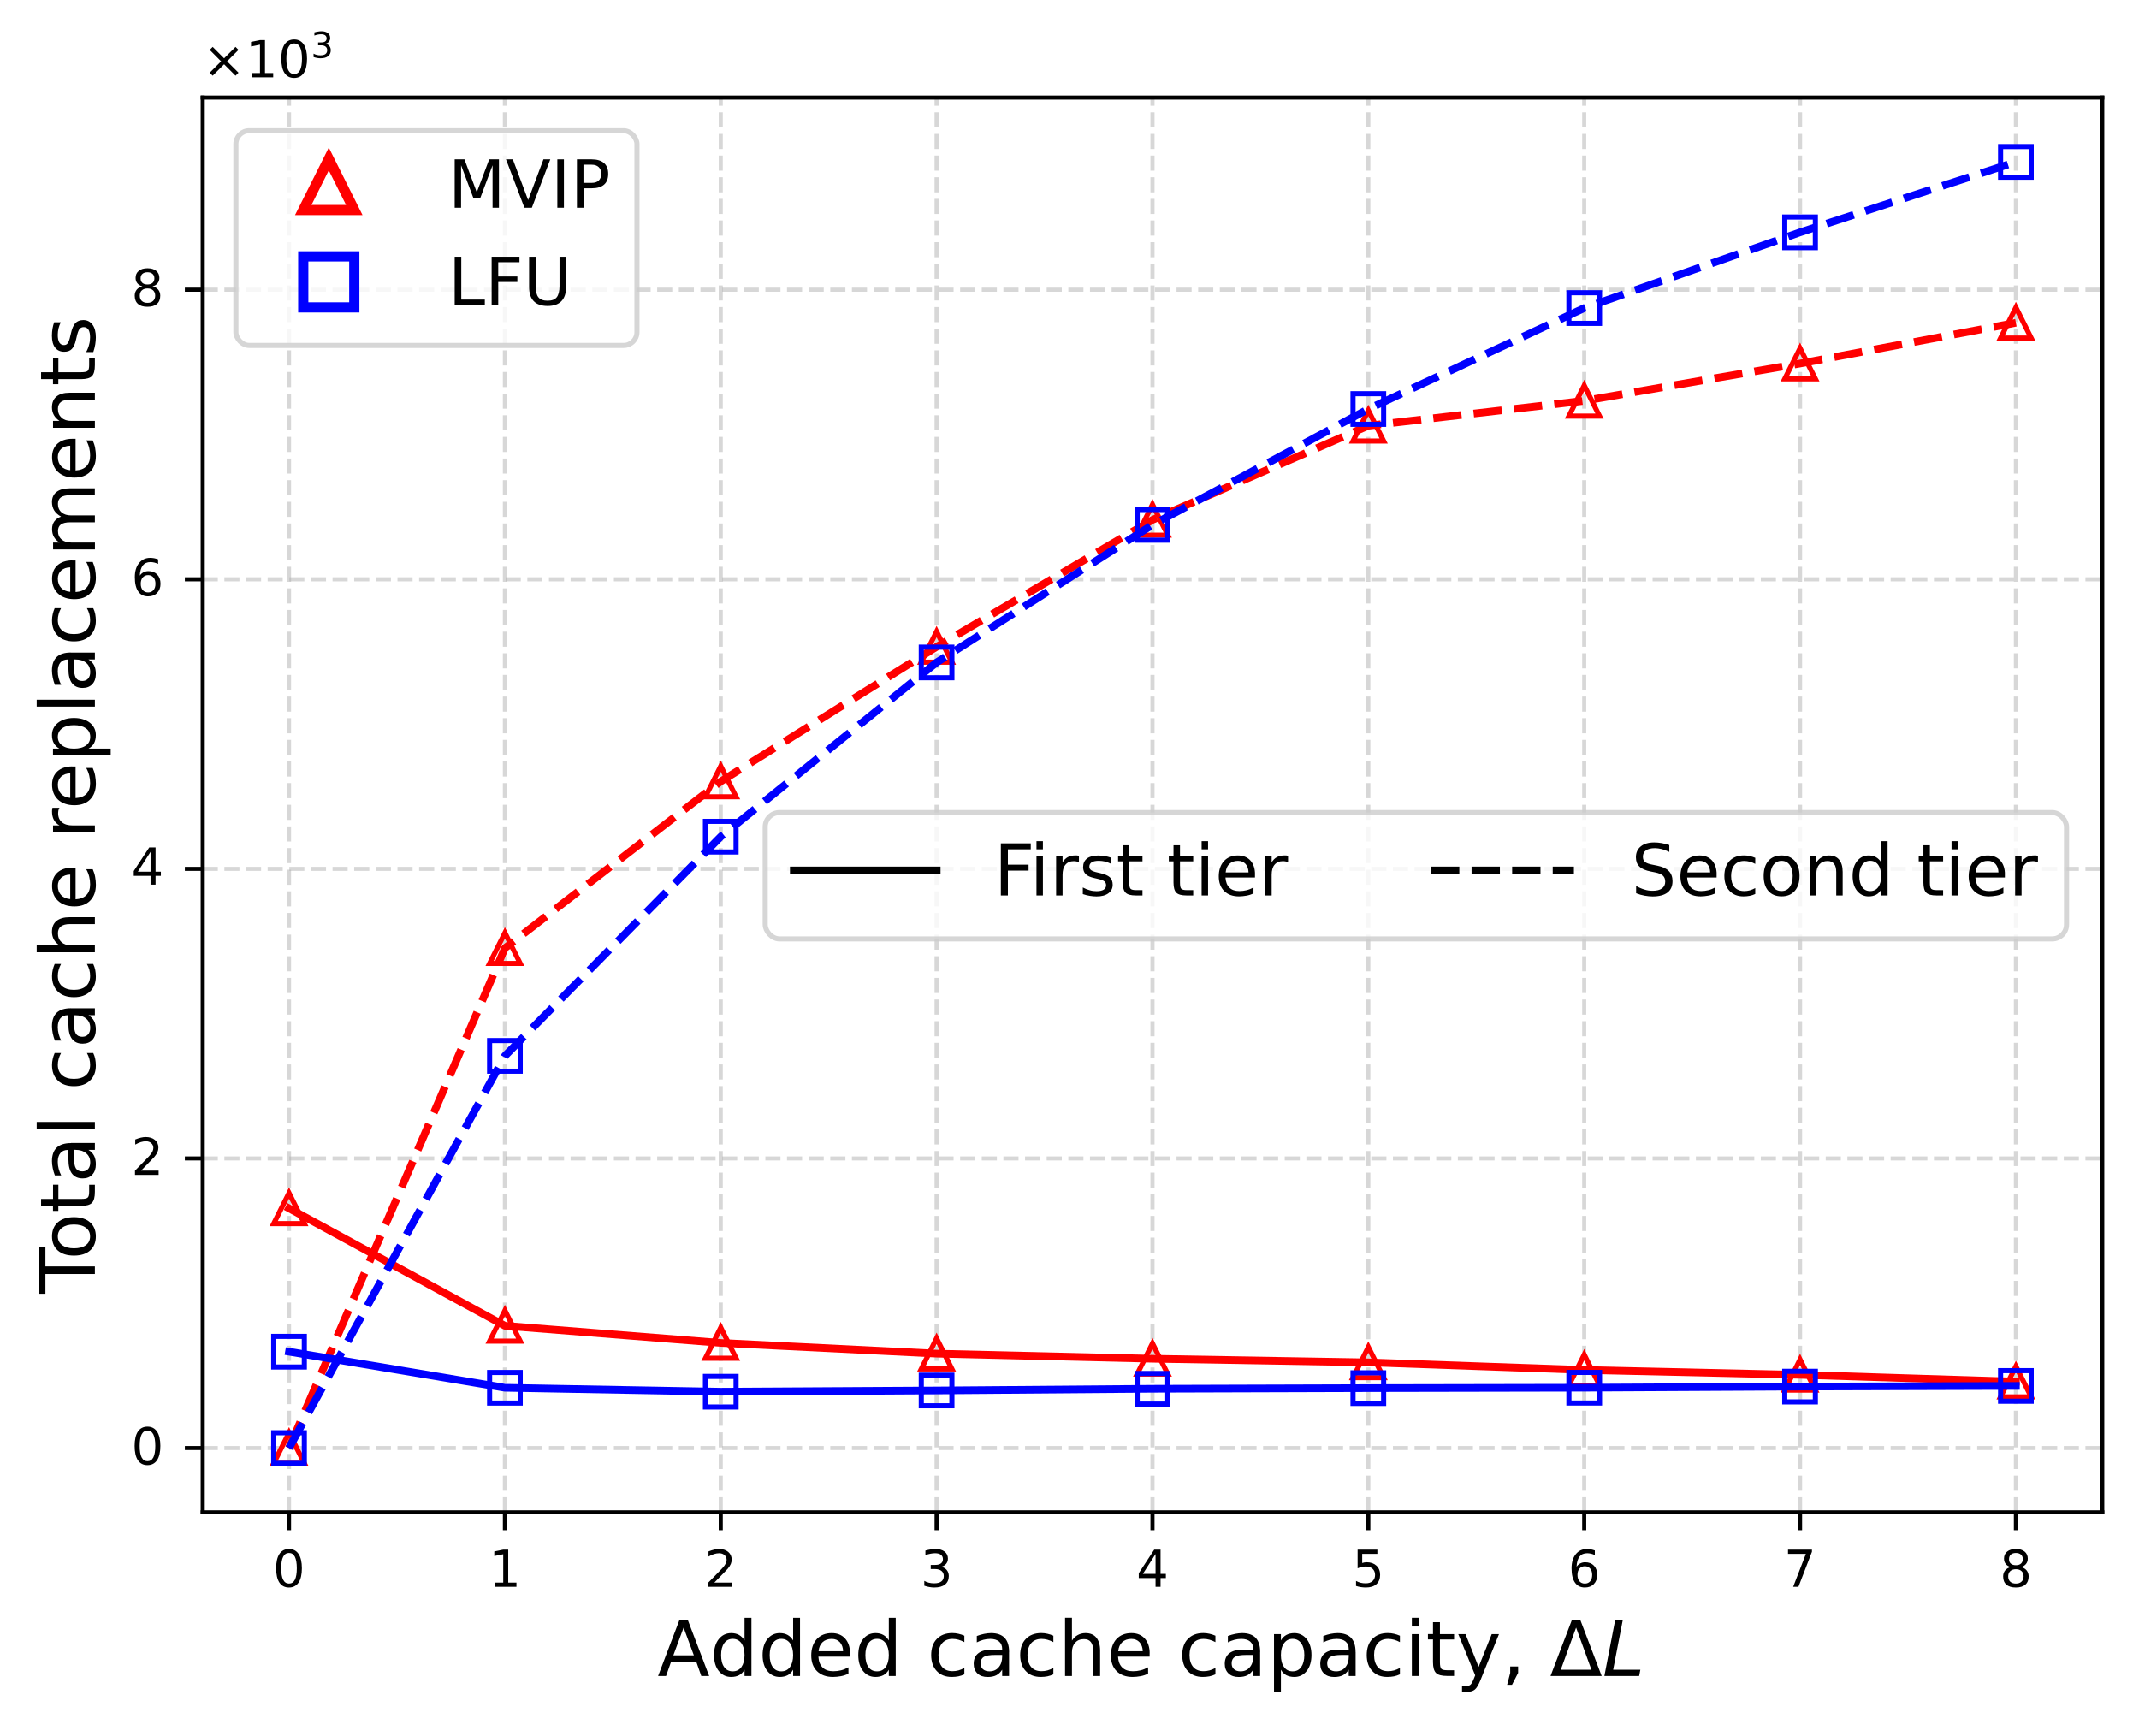 <?xml version="1.0" encoding="UTF-8"?>
<svg xmlns="http://www.w3.org/2000/svg" version="1.1" xmlns:xlink="http://www.w3.org/1999/xlink" viewBox="0 0 419.1 340.19">
  <defs>
    <style>
      .cls-1 {
        clip-path: url(#clippath-51);
      }

      .cls-2 {
        stroke: #ccc;
      }

      .cls-2, .cls-3, .cls-4, .cls-5, .cls-6, .cls-7, .cls-8, .cls-9, .cls-10, .cls-11, .cls-12, .cls-13, .cls-14, .cls-15, .cls-16 {
        fill: none;
      }

      .cls-2, .cls-4, .cls-6, .cls-7, .cls-11, .cls-14 {
        stroke-miterlimit: 10;
      }

      .cls-2, .cls-17 {
        opacity: .8;
      }

      .cls-18 {
        clip-path: url(#clippath-34);
      }

      .cls-19 {
        clip-path: url(#clippath-38);
      }

      .cls-20 {
        clip-path: url(#clippath-21);
      }

      .cls-21 {
        clip-path: url(#clippath-6);
      }

      .cls-22 {
        clip-path: url(#clippath-7);
      }

      .cls-23 {
        clip-path: url(#clippath-17);
      }

      .cls-24 {
        clip-path: url(#clippath-31);
      }

      .cls-3, .cls-5, .cls-8, .cls-10, .cls-12, .cls-13, .cls-15, .cls-16 {
        stroke-linejoin: round;
      }

      .cls-3, .cls-8, .cls-10, .cls-12, .cls-15, .cls-16 {
        stroke-width: 1.5px;
      }

      .cls-3, .cls-10, .cls-11, .cls-13 {
        stroke: #000;
      }

      .cls-3, .cls-11, .cls-12, .cls-15 {
        stroke-linecap: square;
      }

      .cls-25 {
        clip-path: url(#clippath-15);
      }

      .cls-26 {
        clip-path: url(#clippath-33);
      }

      .cls-4, .cls-7, .cls-12, .cls-16 {
        stroke: blue;
      }

      .cls-4, .cls-14 {
        stroke-width: 2px;
      }

      .cls-27 {
        clip-path: url(#clippath-18);
      }

      .cls-28 {
        clip-path: url(#clippath-47);
      }

      .cls-29 {
        clip-path: url(#clippath-4);
      }

      .cls-30 {
        clip-path: url(#clippath-22);
      }

      .cls-31 {
        clip-path: url(#clippath-23);
      }

      .cls-5 {
        opacity: .5;
        stroke: #b0b0b0;
        stroke-dasharray: 2.96 1.28;
      }

      .cls-5, .cls-11, .cls-13 {
        stroke-width: .8px;
      }

      .cls-32 {
        clip-path: url(#clippath-54);
      }

      .cls-33 {
        clip-path: url(#clippath-9);
      }

      .cls-34 {
        clip-path: url(#clippath-10);
      }

      .cls-35 {
        clip-path: url(#clippath-42);
      }

      .cls-36, .cls-17 {
        fill: #fff;
      }

      .cls-37 {
        clip-path: url(#clippath-43);
      }

      .cls-6, .cls-8, .cls-14, .cls-15 {
        stroke: red;
      }

      .cls-38 {
        clip-path: url(#clippath-25);
      }

      .cls-39 {
        clip-path: url(#clippath-27);
      }

      .cls-8, .cls-10, .cls-16 {
        stroke-dasharray: 5.55 2.4;
      }

      .cls-40 {
        clip-path: url(#clippath-11);
      }

      .cls-41 {
        clip-path: url(#clippath-36);
      }

      .cls-42 {
        clip-path: url(#clippath-35);
      }

      .cls-43 {
        clip-path: url(#clippath-48);
      }

      .cls-44 {
        clip-path: url(#clippath-28);
      }

      .cls-45 {
        clip-path: url(#clippath-1);
      }

      .cls-46 {
        clip-path: url(#clippath-45);
      }

      .cls-47 {
        clip-path: url(#clippath-46);
      }

      .cls-48 {
        clip-path: url(#clippath-40);
      }

      .cls-49 {
        clip-path: url(#clippath-5);
      }

      .cls-50 {
        clip-path: url(#clippath-20);
      }

      .cls-51 {
        clip-path: url(#clippath-8);
      }

      .cls-52 {
        clip-path: url(#clippath-52);
      }

      .cls-53 {
        clip-path: url(#clippath-41);
      }

      .cls-54 {
        clip-path: url(#clippath-3);
      }

      .cls-55 {
        clip-path: url(#clippath-26);
      }

      .cls-56 {
        clip-path: url(#clippath-12);
      }

      .cls-57 {
        clip-path: url(#clippath-50);
      }

      .cls-58 {
        clip-path: url(#clippath-14);
      }

      .cls-59 {
        clip-path: url(#clippath-30);
      }

      .cls-60 {
        clip-path: url(#clippath-19);
      }

      .cls-61 {
        clip-path: url(#clippath-32);
      }

      .cls-62 {
        clip-path: url(#clippath-53);
      }

      .cls-63 {
        clip-path: url(#clippath-39);
      }

      .cls-64 {
        clip-path: url(#clippath-16);
      }

      .cls-65 {
        clip-path: url(#clippath-2);
      }

      .cls-66 {
        clip-path: url(#clippath-29);
      }

      .cls-67 {
        clip-path: url(#clippath-49);
      }

      .cls-68 {
        clip-path: url(#clippath-37);
      }

      .cls-69 {
        clip-path: url(#clippath-13);
      }

      .cls-70 {
        clip-path: url(#clippath-24);
      }

      .cls-71 {
        clip-path: url(#clippath);
      }

      .cls-72 {
        clip-path: url(#clippath-44);
      }
    </style>
    <clipPath id="clippath">
      <rect class="cls-9" x="39.72" y="19.12" width="372.19" height="277.2"/>
    </clipPath>
    <clipPath id="clippath-1">
      <rect class="cls-9" x="39.72" y="19.12" width="372.19" height="277.2"/>
    </clipPath>
    <clipPath id="clippath-2">
      <rect class="cls-9" x="39.72" y="19.12" width="372.19" height="277.2"/>
    </clipPath>
    <clipPath id="clippath-3">
      <rect class="cls-9" x="39.72" y="19.12" width="372.19" height="277.2"/>
    </clipPath>
    <clipPath id="clippath-4">
      <rect class="cls-9" x="39.72" y="19.12" width="372.19" height="277.2"/>
    </clipPath>
    <clipPath id="clippath-5">
      <rect class="cls-9" x="39.72" y="19.12" width="372.19" height="277.2"/>
    </clipPath>
    <clipPath id="clippath-6">
      <rect class="cls-9" x="39.72" y="19.12" width="372.19" height="277.2"/>
    </clipPath>
    <clipPath id="clippath-7">
      <rect class="cls-9" x="39.72" y="19.12" width="372.19" height="277.2"/>
    </clipPath>
    <clipPath id="clippath-8">
      <rect class="cls-9" x="39.72" y="19.12" width="372.19" height="277.2"/>
    </clipPath>
    <clipPath id="clippath-9">
      <rect class="cls-9" x="288.37" y="309.89" width="42.22" height="25.44"/>
    </clipPath>
    <clipPath id="clippath-10">
      <rect class="cls-9" x="39.72" y="19.12" width="372.19" height="277.2"/>
    </clipPath>
    <clipPath id="clippath-11">
      <rect class="cls-9" x="39.72" y="19.12" width="372.19" height="277.2"/>
    </clipPath>
    <clipPath id="clippath-12">
      <rect class="cls-9" x="39.72" y="19.12" width="372.19" height="277.2"/>
    </clipPath>
    <clipPath id="clippath-13">
      <rect class="cls-9" x="39.72" y="19.12" width="372.19" height="277.2"/>
    </clipPath>
    <clipPath id="clippath-14">
      <rect class="cls-9" x="39.72" y="19.12" width="372.19" height="277.2"/>
    </clipPath>
    <clipPath id="clippath-15">
      <rect class="cls-9" x="39.72" y="19.12" width="372.19" height="277.2"/>
    </clipPath>
    <clipPath id="clippath-16">
      <rect class="cls-9" x="48.63" y="228.75" width="16" height="16"/>
    </clipPath>
    <clipPath id="clippath-17">
      <rect class="cls-9" x="90.93" y="251.77" width="16" height="16"/>
    </clipPath>
    <clipPath id="clippath-18">
      <rect class="cls-9" x="133.22" y="255.12" width="16" height="16"/>
    </clipPath>
    <clipPath id="clippath-19">
      <rect class="cls-9" x="175.51" y="257.22" width="16" height="16"/>
    </clipPath>
    <clipPath id="clippath-20">
      <rect class="cls-9" x="217.81" y="258.22" width="16" height="16"/>
    </clipPath>
    <clipPath id="clippath-21">
      <rect class="cls-9" x="260.1" y="258.93" width="16" height="16"/>
    </clipPath>
    <clipPath id="clippath-22">
      <rect class="cls-9" x="302.4" y="260.42" width="16" height="16"/>
    </clipPath>
    <clipPath id="clippath-23">
      <rect class="cls-9" x="344.69" y="261.37" width="16" height="16"/>
    </clipPath>
    <clipPath id="clippath-24">
      <rect class="cls-9" x="386.98" y="262.7" width="16" height="16"/>
    </clipPath>
    <clipPath id="clippath-25">
      <rect class="cls-9" x="39.72" y="19.12" width="372.19" height="277.2"/>
    </clipPath>
    <clipPath id="clippath-26">
      <rect class="cls-9" x="48.63" y="275.72" width="16" height="16"/>
    </clipPath>
    <clipPath id="clippath-27">
      <rect class="cls-9" x="90.93" y="177.77" width="16" height="16"/>
    </clipPath>
    <clipPath id="clippath-28">
      <rect class="cls-9" x="133.22" y="145.11" width="16" height="16"/>
    </clipPath>
    <clipPath id="clippath-29">
      <rect class="cls-9" x="175.51" y="118.74" width="16" height="16"/>
    </clipPath>
    <clipPath id="clippath-30">
      <rect class="cls-9" x="217.81" y="93.86" width="16" height="16"/>
    </clipPath>
    <clipPath id="clippath-31">
      <rect class="cls-9" x="260.1" y="75.41" width="16" height="16"/>
    </clipPath>
    <clipPath id="clippath-32">
      <rect class="cls-9" x="302.4" y="70.53" width="16" height="16"/>
    </clipPath>
    <clipPath id="clippath-33">
      <rect class="cls-9" x="344.69" y="63.23" width="16" height="16"/>
    </clipPath>
    <clipPath id="clippath-34">
      <rect class="cls-9" x="386.98" y="55.24" width="16" height="16"/>
    </clipPath>
    <clipPath id="clippath-35">
      <rect class="cls-9" x="39.72" y="19.12" width="372.19" height="277.2"/>
    </clipPath>
    <clipPath id="clippath-36">
      <rect class="cls-9" x="48.63" y="256.84" width="16" height="16"/>
    </clipPath>
    <clipPath id="clippath-37">
      <rect class="cls-9" x="90.93" y="263.91" width="16" height="16"/>
    </clipPath>
    <clipPath id="clippath-38">
      <rect class="cls-9" x="133.22" y="264.68" width="16" height="16"/>
    </clipPath>
    <clipPath id="clippath-39">
      <rect class="cls-9" x="175.51" y="264.44" width="16" height="16"/>
    </clipPath>
    <clipPath id="clippath-40">
      <rect class="cls-9" x="217.81" y="264.11" width="16" height="16"/>
    </clipPath>
    <clipPath id="clippath-41">
      <rect class="cls-9" x="260.1" y="263.98" width="16" height="16"/>
    </clipPath>
    <clipPath id="clippath-42">
      <rect class="cls-9" x="302.4" y="263.9" width="16" height="16"/>
    </clipPath>
    <clipPath id="clippath-43">
      <rect class="cls-9" x="344.69" y="263.68" width="16" height="16"/>
    </clipPath>
    <clipPath id="clippath-44">
      <rect class="cls-9" x="386.98" y="263.55" width="16" height="16"/>
    </clipPath>
    <clipPath id="clippath-45">
      <rect class="cls-9" x="39.72" y="19.12" width="372.19" height="277.2"/>
    </clipPath>
    <clipPath id="clippath-46">
      <rect class="cls-9" x="48.63" y="275.72" width="16" height="16"/>
    </clipPath>
    <clipPath id="clippath-47">
      <rect class="cls-9" x="90.93" y="198.88" width="16" height="16"/>
    </clipPath>
    <clipPath id="clippath-48">
      <rect class="cls-9" x="133.22" y="155.93" width="16" height="16"/>
    </clipPath>
    <clipPath id="clippath-49">
      <rect class="cls-9" x="175.51" y="121.8" width="16" height="16"/>
    </clipPath>
    <clipPath id="clippath-50">
      <rect class="cls-9" x="217.81" y="94.84" width="16" height="16"/>
    </clipPath>
    <clipPath id="clippath-51">
      <rect class="cls-9" x="260.1" y="72.14" width="16" height="16"/>
    </clipPath>
    <clipPath id="clippath-52">
      <rect class="cls-9" x="302.4" y="52.36" width="16" height="16"/>
    </clipPath>
    <clipPath id="clippath-53">
      <rect class="cls-9" x="344.69" y="37.52" width="16" height="16"/>
    </clipPath>
    <clipPath id="clippath-54">
      <rect class="cls-9" x="386.98" y="23.72" width="16" height="16"/>
    </clipPath>
  </defs>
  <!-- Generator: Adobe Illustrator 28.6.0, SVG Export Plug-In . SVG Version: 1.2.0 Build 709)  -->
  <g>
    <g id="Layer_1">
      <rect class="cls-36" width="419.1" height="340.19"/>
      <rect class="cls-36" x="39.72" y="19.12" width="372.19" height="277.2"/>
      <g class="cls-71">
        <line class="cls-5" x1="56.63" y1="296.32" x2="56.63" y2="19.12"/>
      </g>
      <line x1="56.63" y1="296.32" x2="56.63" y2="299.82"/>
      <line class="cls-13" x1="56.63" y1="296.32" x2="56.63" y2="299.82"/>
      <path d="M56.63,303.5c.81,0,1.43.33,1.87.97.43.65.65,1.59.65,2.81s-.22,2.17-.65,2.81c-.44.64-1.06.96-1.88.96s-1.44-.32-1.87-.96-.64-1.58-.64-2.81.21-2.16.64-2.81c.43-.64,1.06-.97,1.88-.97ZM56.63,304.28c-.51,0-.89.25-1.15.75-.26.5-.38,1.25-.38,2.25s.12,1.75.38,2.25c.26.5.64.75,1.15.75s.89-.25,1.15-.75c.25-.5.38-1.25.38-2.25s-.13-1.75-.38-2.25c-.26-.5-.64-.75-1.15-.75Z"/>
      <g class="cls-45">
        <line class="cls-5" x1="98.93" y1="296.32" x2="98.93" y2="19.12"/>
      </g>
      <line x1="98.93" y1="296.32" x2="98.93" y2="299.82"/>
      <line class="cls-13" x1="98.93" y1="296.32" x2="98.93" y2="299.82"/>
      <polygon points="96.99 310.09 98.6 310.09 98.6 304.53 96.85 304.88 96.85 303.98 98.59 303.63 99.58 303.63 99.58 310.09 101.19 310.09 101.19 310.92 96.99 310.92 96.99 310.09"/>
      <g class="cls-65">
        <line class="cls-5" x1="141.22" y1="296.32" x2="141.22" y2="19.12"/>
      </g>
      <line x1="141.22" y1="296.32" x2="141.22" y2="299.82"/>
      <line class="cls-13" x1="141.22" y1="296.32" x2="141.22" y2="299.82"/>
      <path d="M139.96,310.09h3.44v.83h-4.63v-.83c.37-.38.88-.9,1.53-1.56.64-.65,1.05-1.07,1.22-1.26.32-.35.54-.65.66-.9.12-.24.19-.49.19-.73,0-.38-.14-.7-.41-.94-.27-.24-.62-.37-1.06-.37-.31,0-.64.06-.98.16-.34.11-.71.27-1.1.49v-1c.4-.16.77-.28,1.11-.36.34-.08.66-.12.95-.12.75,0,1.35.19,1.8.57.45.38.68.88.68,1.51,0,.3-.06.59-.17.85-.11.27-.31.59-.61.95-.08.1-.34.37-.78.82-.44.45-1.05,1.08-1.84,1.89Z"/>
      <g class="cls-54">
        <line class="cls-5" x1="183.51" y1="296.32" x2="183.51" y2="19.12"/>
      </g>
      <line x1="183.51" y1="296.32" x2="183.51" y2="299.82"/>
      <line class="cls-13" x1="183.51" y1="296.32" x2="183.51" y2="299.82"/>
      <path d="M184.4,306.99c.47.1.84.31,1.1.63.26.32.4.72.4,1.18,0,.72-.25,1.28-.74,1.67-.5.39-1.2.58-2.11.58-.31,0-.63-.03-.95-.09-.32-.05-.66-.14-1-.26v-.95c.27.16.57.28.9.36.32.08.66.12,1.02.12.62,0,1.09-.12,1.41-.36.32-.24.49-.6.49-1.07,0-.42-.15-.76-.45-1-.3-.24-.72-.37-1.26-.37h-.85v-.81h.89c.48,0,.85-.09,1.11-.29.26-.19.39-.47.39-.84s-.14-.66-.4-.86c-.27-.2-.65-.3-1.14-.3-.27,0-.56.03-.87.09s-.65.15-1.02.27v-.88c.37-.1.72-.18,1.05-.23.32-.05.63-.08.93-.08.74,0,1.33.17,1.77.51s.66.8.66,1.38c0,.4-.12.74-.35,1.02-.23.28-.56.48-.98.58Z"/>
      <g class="cls-29">
        <line class="cls-5" x1="225.81" y1="296.32" x2="225.81" y2="19.12"/>
      </g>
      <line x1="225.81" y1="296.32" x2="225.81" y2="299.82"/>
      <line class="cls-13" x1="225.81" y1="296.32" x2="225.81" y2="299.82"/>
      <path d="M226.15,303.63h1.24v4.75h1.04v.82h-1.04v1.72h-.98v-1.72h-3.29v-.95l3.03-4.62ZM226.41,304.49l-2.49,3.89h2.49v-3.89Z"/>
      <g class="cls-49">
        <line class="cls-5" x1="268.1" y1="296.32" x2="268.1" y2="19.12"/>
      </g>
      <line x1="268.1" y1="296.32" x2="268.1" y2="299.82"/>
      <line class="cls-13" x1="268.1" y1="296.32" x2="268.1" y2="299.82"/>
      <path d="M266,303.63h3.87v.83h-2.97v1.79c.14-.05.29-.09.43-.11.14-.02.29-.04.43-.04.81,0,1.45.23,1.93.67.48.45.72,1.05.72,1.81s-.25,1.4-.74,1.83-1.18.64-2.06.64c-.31,0-.62-.03-.94-.07-.32-.05-.64-.12-.98-.23v-.99c.29.16.59.28.91.36.31.08.64.11.99.11.56,0,1.01-.14,1.34-.44.32-.3.49-.7.49-1.21s-.17-.9-.49-1.2c-.33-.3-.78-.45-1.34-.45-.26,0-.53.03-.79.09-.26.06-.53.15-.8.27v-3.66Z"/>
      <g class="cls-21">
        <line class="cls-5" x1="310.4" y1="296.32" x2="310.4" y2="19.12"/>
      </g>
      <line x1="310.4" y1="296.32" x2="310.4" y2="299.82"/>
      <line class="cls-13" x1="310.4" y1="296.32" x2="310.4" y2="299.82"/>
      <path d="M312.48,303.79v.9c-.25-.12-.5-.21-.75-.27-.26-.06-.51-.09-.75-.09-.66,0-1.16.22-1.5.66s-.54,1.11-.58,1.99c.19-.28.43-.5.72-.65s.61-.23.96-.23c.73,0,1.31.23,1.73.67.42.44.64,1.05.64,1.81s-.23,1.35-.67,1.8c-.44.45-1.03.67-1.76.67-.84,0-1.49-.32-1.93-.96-.45-.64-.67-1.58-.67-2.81,0-1.15.27-2.07.82-2.75.54-.68,1.28-1.03,2.2-1.03.24,0,.49.03.75.07.25.05.51.12.79.22ZM310.52,306.88c-.44,0-.79.16-1.05.46-.26.3-.39.72-.39,1.24s.13.95.39,1.25.61.45,1.05.45.79-.15,1.05-.45c.26-.3.39-.72.39-1.25s-.13-.94-.39-1.24c-.26-.3-.61-.46-1.05-.46Z"/>
      <g class="cls-22">
        <line class="cls-5" x1="352.69" y1="296.32" x2="352.69" y2="19.12"/>
      </g>
      <line x1="352.69" y1="296.32" x2="352.69" y2="299.82"/>
      <line class="cls-13" x1="352.69" y1="296.32" x2="352.69" y2="299.82"/>
      <polygon points="350.33 303.63 355.02 303.63 355.02 304.05 352.37 310.92 351.34 310.92 353.83 304.46 350.33 304.46 350.33 303.63"/>
      <g class="cls-51">
        <line class="cls-5" x1="394.98" y1="296.32" x2="394.98" y2="19.12"/>
      </g>
      <line x1="394.98" y1="296.32" x2="394.98" y2="299.82"/>
      <line class="cls-13" x1="394.98" y1="296.32" x2="394.98" y2="299.82"/>
      <path d="M393.63,305.48c0,.38.11.68.35.89.24.21.57.31,1,.31s.75-.1.99-.31c.24-.21.36-.51.36-.89s-.12-.67-.36-.88c-.24-.21-.57-.32-.99-.32s-.76.11-1,.32c-.24.21-.35.5-.35.88ZM393.99,307.04c-.42-.1-.75-.3-.99-.59-.24-.29-.35-.64-.35-1.06,0-.58.2-1.04.62-1.38.41-.34.98-.51,1.71-.51s1.29.17,1.71.51c.41.34.62.8.62,1.38,0,.42-.12.77-.36,1.06-.24.29-.56.49-.98.59.47.11.84.33,1.11.65.26.32.4.72.4,1.18,0,.71-.22,1.25-.65,1.62-.44.38-1.06.56-1.86.56s-1.42-.18-1.85-.56c-.43-.37-.64-.91-.64-1.62,0-.46.13-.86.4-1.18.26-.32.63-.54,1.11-.65ZM394.98,307.46c-.47,0-.84.13-1.11.38-.27.25-.4.59-.4,1.03s.13.79.4,1.04c.27.25.64.37,1.11.37s.83-.12,1.1-.38c.27-.25.41-.59.41-1.03s-.14-.78-.4-1.03c-.27-.25-.64-.38-1.11-.38Z"/>
      <path d="M133.1,317.45h1.68l4.17,10.94h-1.54l-.99-2.81h-4.93l-.99,2.81h-1.56l4.17-10.94ZM133.94,318.9l-2.01,5.44h4.02l-2.01-5.44Z"/>
      <path d="M141.29,324.29c0,.99.19,1.77.6,2.34.4.57.96.84,1.68.84s1.27-.27,1.7-.84c.4-.57.61-1.35.61-2.34s-.21-1.75-.61-2.32c-.42-.57-.98-.86-1.7-.86s-1.27.28-1.68.86c-.41.57-.6,1.33-.6,2.32ZM145.88,321.42v-4.44h1.35v11.4h-1.35v-1.23c-.29.5-.65.86-1.08,1.08-.43.22-.94.34-1.54.34-.99,0-1.8-.39-2.43-1.17-.63-.78-.93-1.83-.93-3.12s.3-2.32.93-3.12c.63-.78,1.44-1.18,2.43-1.18.6,0,1.11.12,1.54.36s.79.6,1.08,1.08Z"/>
      <path d="M150.81,324.29c0,.99.19,1.77.6,2.34.4.57.96.84,1.68.84s1.27-.27,1.7-.84c.4-.57.61-1.35.61-2.34s-.21-1.75-.61-2.32c-.42-.57-.98-.86-1.7-.86s-1.27.28-1.68.86c-.41.57-.6,1.33-.6,2.32ZM155.4,321.42v-4.44h1.35v11.4h-1.35v-1.23c-.29.5-.65.86-1.08,1.08-.43.22-.94.34-1.54.34-.99,0-1.8-.39-2.43-1.17-.63-.78-.93-1.83-.93-3.12s.3-2.32.93-3.12c.63-.78,1.44-1.18,2.43-1.18.6,0,1.11.12,1.54.36s.79.6,1.08,1.08Z"/>
      <path d="M165.19,323.55c-.01-.73-.23-1.32-.62-1.77-.4-.44-.94-.66-1.6-.66-.75,0-1.35.22-1.8.64s-.72,1.02-.78,1.78h4.8ZM166.54,323.94v.66h-6.19c.06.93.33,1.65.84,2.13.5.48,1.18.72,2.09.72.51,0,1.02-.06,1.5-.18.48-.12.97-.32,1.46-.59v1.27c-.48.21-.98.38-1.49.47-.51.09-1.04.15-1.54.15-1.32,0-2.36-.38-3.12-1.12s-1.14-1.78-1.14-3.09.36-2.4,1.08-3.2c.72-.78,1.71-1.18,2.94-1.18,1.11,0,1.98.36,2.62,1.07.63.72.96,1.68.96,2.9Z"/>
      <path d="M169.56,324.29c0,.99.19,1.77.6,2.34.4.57.96.84,1.68.84s1.27-.27,1.7-.84c.4-.57.61-1.35.61-2.34s-.21-1.75-.61-2.32c-.42-.57-.98-.86-1.7-.86s-1.27.28-1.68.86c-.41.57-.6,1.33-.6,2.32ZM174.15,321.42v-4.44h1.35v11.4h-1.35v-1.23c-.29.5-.65.86-1.08,1.08-.43.22-.94.34-1.54.34-.99,0-1.8-.39-2.43-1.17-.63-.78-.93-1.83-.93-3.12s.3-2.32.93-3.12c.63-.78,1.44-1.18,2.43-1.18.6,0,1.11.12,1.54.36s.79.6,1.08,1.08Z"/>
      <path d="M188.95,320.49v1.26c-.39-.21-.77-.36-1.16-.47s-.76-.16-1.15-.16c-.87,0-1.56.28-2.04.84-.48.55-.72,1.33-.72,2.32s.24,1.78.72,2.34,1.17.82,2.04.82c.39,0,.76-.05,1.15-.15.39-.11.76-.27,1.16-.48v1.25c-.39.18-.78.31-1.17.39-.4.07-.84.12-1.29.12-1.23,0-2.22-.38-2.94-1.15-.74-.77-1.1-1.82-1.1-3.14s.36-2.39,1.1-3.15,1.74-1.16,3.03-1.16c.42,0,.82.05,1.21.14s.78.21,1.16.38Z"/>
      <path d="M197.71,323.7v4.68h-1.35v-1.24c-.32.51-.71.87-1.15,1.1-.45.22-1.02.34-1.68.34-.84,0-1.51-.22-2.01-.69-.49-.47-.74-1.1-.74-1.89,0-.91.3-1.61.93-2.09.62-.47,1.53-.7,2.76-.7h1.89v-.14c0-.61-.21-1.09-.61-1.44-.4-.33-.98-.51-1.71-.51-.48,0-.93.06-1.38.18-.45.12-.87.29-1.27.5v-1.25c.48-.18.96-.33,1.43-.42s.91-.15,1.36-.15c1.19,0,2.07.32,2.66.93.58.61.88,1.55.88,2.79ZM195.02,324.26c-1.1,0-1.85.13-2.26.38-.42.26-.63.68-.63,1.27,0,.48.15.87.46,1.14.32.28.75.42,1.29.42.75,0,1.35-.26,1.8-.8.45-.52.68-1.23.68-2.11v-.3h-1.33Z"/>
      <path d="M206.39,320.49v1.26c-.39-.21-.77-.36-1.16-.47s-.76-.16-1.15-.16c-.87,0-1.56.28-2.04.84-.48.55-.72,1.33-.72,2.32s.24,1.78.72,2.34,1.17.82,2.04.82c.39,0,.76-.05,1.15-.15.39-.11.76-.27,1.16-.48v1.25c-.39.18-.78.31-1.17.39-.4.07-.84.12-1.29.12-1.23,0-2.22-.38-2.94-1.15-.74-.77-1.1-1.82-1.1-3.14s.36-2.39,1.1-3.15,1.74-1.16,3.03-1.16c.42,0,.82.05,1.21.14s.78.21,1.16.38Z"/>
      <path d="M215.55,323.43v4.95h-1.35v-4.9c0-.78-.16-1.35-.46-1.74-.3-.39-.75-.58-1.35-.58-.74,0-1.31.24-1.73.7s-.63,1.09-.63,1.89v4.63h-1.35v-11.4h1.35v4.47c.32-.48.69-.85,1.14-1.09.43-.24.95-.38,1.51-.38.93,0,1.65.3,2.13.89s.74,1.44.74,2.57Z"/>
      <path d="M223.9,323.55c-.01-.73-.23-1.32-.62-1.77-.4-.44-.94-.66-1.6-.66-.75,0-1.35.22-1.8.64s-.72,1.02-.78,1.78h4.8ZM225.25,323.94v.66h-6.19c.06.93.33,1.65.84,2.13.5.48,1.18.72,2.09.72.51,0,1.02-.06,1.5-.18.48-.12.97-.32,1.46-.59v1.27c-.48.21-.98.38-1.49.47-.51.09-1.04.15-1.54.15-1.32,0-2.36-.38-3.12-1.12s-1.14-1.78-1.14-3.09.36-2.4,1.08-3.2c.72-.78,1.71-1.18,2.94-1.18,1.11,0,1.98.36,2.62,1.07.63.72.96,1.68.96,2.9Z"/>
      <path d="M238.14,320.49v1.26c-.39-.21-.77-.36-1.16-.47s-.76-.16-1.15-.16c-.87,0-1.56.28-2.04.84-.48.55-.72,1.33-.72,2.32s.24,1.78.72,2.34,1.17.82,2.04.82c.39,0,.76-.05,1.15-.15.39-.11.76-.27,1.16-.48v1.25c-.39.18-.78.31-1.17.39-.4.07-.84.12-1.29.12-1.23,0-2.22-.38-2.94-1.15-.74-.77-1.1-1.82-1.1-3.14s.36-2.39,1.1-3.15,1.74-1.16,3.03-1.16c.42,0,.82.05,1.21.14s.78.21,1.16.38Z"/>
      <path d="M246.9,323.7v4.68h-1.35v-1.24c-.32.51-.71.87-1.15,1.1-.45.22-1.02.34-1.68.34-.84,0-1.51-.22-2.01-.69-.49-.47-.74-1.1-.74-1.89,0-.91.3-1.61.93-2.09.62-.47,1.53-.7,2.76-.7h1.89v-.14c0-.61-.21-1.09-.61-1.44-.4-.33-.98-.51-1.71-.51-.48,0-.93.06-1.38.18-.45.12-.87.29-1.27.5v-1.25c.48-.18.96-.33,1.43-.42s.91-.15,1.36-.15c1.19,0,2.07.32,2.66.93.58.61.88,1.55.88,2.79ZM244.21,324.26c-1.1,0-1.85.13-2.26.38-.42.26-.63.68-.63,1.27,0,.48.15.87.46,1.14.32.28.75.42,1.29.42.75,0,1.35-.26,1.8-.8.45-.52.68-1.23.68-2.11v-.3h-1.33Z"/>
      <path d="M255.56,324.29c0-.99-.21-1.75-.61-2.32-.42-.57-.98-.86-1.68-.86s-1.27.28-1.68.86c-.42.57-.62,1.33-.62,2.32s.2,1.77.62,2.34c.4.57.96.84,1.68.84s1.26-.27,1.68-.84c.4-.57.61-1.35.61-2.34ZM250.97,327.15v4.34h-1.35v-11.31h1.35v1.24c.27-.48.63-.84,1.07-1.08s.96-.36,1.56-.36c.99,0,1.8.41,2.43,1.18.62.8.93,1.83.93,3.12s-.32,2.34-.93,3.12c-.63.78-1.44,1.17-2.43,1.17-.6,0-1.12-.12-1.56-.34-.43-.23-.79-.59-1.07-1.08Z"/>
      <path d="M265.61,323.7v4.68h-1.35v-1.24c-.32.51-.71.87-1.15,1.1-.45.22-1.02.34-1.68.34-.84,0-1.51-.22-2.01-.69s-.74-1.1-.74-1.89c0-.91.3-1.61.93-2.09.62-.47,1.53-.7,2.76-.7h1.89v-.14c0-.61-.21-1.09-.62-1.44-.4-.33-.97-.51-1.71-.51-.48,0-.93.06-1.38.18-.45.12-.87.29-1.27.5v-1.25c.48-.18.96-.33,1.42-.42.47-.09.92-.15,1.37-.15,1.18,0,2.07.32,2.65.93.58.61.88,1.55.88,2.79ZM262.93,324.26c-1.1,0-1.85.13-2.26.38-.42.26-.63.68-.63,1.27,0,.48.15.87.46,1.14.32.28.75.42,1.29.42.75,0,1.35-.26,1.8-.8.45-.52.68-1.23.68-2.11v-.3h-1.34Z"/>
      <path d="M274.29,320.49v1.26c-.39-.21-.77-.36-1.15-.47-.39-.1-.77-.16-1.15-.16-.87,0-1.56.28-2.04.84-.48.55-.72,1.33-.72,2.32s.24,1.78.72,2.34,1.17.82,2.04.82c.39,0,.76-.05,1.15-.15.39-.11.76-.27,1.15-.48v1.25c-.39.18-.78.31-1.17.39-.4.07-.84.12-1.29.12-1.23,0-2.22-.38-2.94-1.15-.74-.77-1.1-1.82-1.1-3.14s.36-2.39,1.1-3.15c.73-.76,1.74-1.16,3.03-1.16.42,0,.82.05,1.21.14.39.09.78.21,1.15.38Z"/>
      <path d="M276.63,316.98h1.35v1.71h-1.35v-1.71ZM276.63,320.18h1.35v8.2h-1.35v-8.2Z"/>
      <path d="M282.13,317.85v2.33h2.77v1.05h-2.77v4.45c0,.67.09,1.11.27,1.29.18.19.55.28,1.12.28h1.38v1.12h-1.38c-1.05,0-1.77-.19-2.16-.59-.39-.39-.59-1.1-.59-2.11v-4.45h-.99v-1.05h.99v-2.33h1.35Z"/>
      <path d="M290.1,329.13c-.39.96-.76,1.61-1.12,1.9-.36.3-.84.45-1.44.45h-1.08v-1.12h.8c.36,0,.64-.09.85-.27.21-.18.43-.59.69-1.24l.24-.6-3.32-8.07h1.42l2.57,6.42,2.57-6.42h1.42l-3.6,8.95Z"/>
      <polygon points="295.9 326.52 297.45 326.52 297.45 327.78 296.25 330.11 295.3 330.11 295.9 327.78 295.9 326.52"/>
      <polygon points="316.46 317.45 317.95 317.45 316.07 327.15 321.4 327.15 321.16 328.38 314.35 328.38 316.46 317.45"/>
      <g class="cls-33">
        <path d="M303.8,328.38l4.17-10.93h1.68l4.17,10.93h-10.02ZM308.81,318.9l-3,8.25h6l-3-8.25Z"/>
      </g>
      <g class="cls-34">
        <line class="cls-5" x1="39.72" y1="283.72" x2="411.9" y2="283.72"/>
      </g>
      <line x1="39.72" y1="283.72" x2="36.22" y2="283.72"/>
      <line class="cls-13" x1="39.72" y1="283.72" x2="36.22" y2="283.72"/>
      <path d="M28.9,279.52c.81,0,1.43.33,1.87.97.43.65.65,1.59.65,2.81s-.22,2.17-.65,2.81c-.44.64-1.06.96-1.88.96s-1.44-.32-1.87-.96c-.43-.64-.64-1.58-.64-2.81s.21-2.16.64-2.81c.43-.64,1.06-.97,1.88-.97ZM28.9,280.3c-.51,0-.89.25-1.15.75s-.38,1.25-.38,2.25.12,1.75.38,2.25.64.75,1.15.75.89-.25,1.15-.75c.25-.5.38-1.25.38-2.25s-.13-1.75-.38-2.25c-.26-.5-.64-.75-1.15-.75Z"/>
      <g class="cls-40">
        <line class="cls-5" x1="39.72" y1="226.98" x2="411.9" y2="226.98"/>
      </g>
      <line x1="39.72" y1="226.98" x2="36.22" y2="226.98"/>
      <line class="cls-13" x1="39.72" y1="226.98" x2="36.22" y2="226.98"/>
      <path d="M27.64,229.37h3.44v.83h-4.63v-.83c.37-.38.88-.9,1.53-1.56.64-.65,1.05-1.07,1.22-1.26.32-.35.54-.65.66-.9.12-.24.19-.49.19-.73,0-.38-.14-.7-.41-.94s-.62-.37-1.06-.37c-.31,0-.64.06-.98.16-.34.11-.71.27-1.1.49v-1c.4-.16.77-.28,1.11-.36.34-.08.66-.12.95-.12.75,0,1.35.19,1.8.57.45.38.68.88.68,1.51,0,.3-.06.59-.17.85-.11.27-.31.59-.61.95-.08.1-.34.37-.78.82-.44.45-1.05,1.08-1.84,1.89Z"/>
      <g class="cls-56">
        <line class="cls-5" x1="39.72" y1="170.24" x2="411.9" y2="170.24"/>
      </g>
      <line x1="39.72" y1="170.24" x2="36.22" y2="170.24"/>
      <line class="cls-13" x1="39.72" y1="170.24" x2="36.22" y2="170.24"/>
      <path d="M29.24,166.04h1.24v4.75h1.04v.82h-1.04v1.72h-.98v-1.72h-3.29v-.95l3.03-4.62ZM29.5,166.9l-2.49,3.89h2.49v-3.89Z"/>
      <g class="cls-69">
        <line class="cls-5" x1="39.72" y1="113.5" x2="411.9" y2="113.5"/>
      </g>
      <line x1="39.72" y1="113.5" x2="36.22" y2="113.5"/>
      <line class="cls-13" x1="39.72" y1="113.5" x2="36.22" y2="113.5"/>
      <path d="M30.98,109.59v.9c-.25-.12-.5-.21-.75-.27-.26-.06-.51-.09-.75-.09-.66,0-1.16.22-1.5.66-.34.44-.54,1.11-.58,1.99.19-.28.43-.5.72-.65.29-.15.61-.23.96-.23.73,0,1.31.23,1.73.67.42.44.64,1.05.64,1.81s-.23,1.35-.67,1.8c-.44.45-1.03.67-1.76.67-.84,0-1.49-.32-1.93-.96-.45-.64-.67-1.58-.67-2.81,0-1.15.27-2.07.82-2.75.54-.68,1.28-1.03,2.2-1.03.24,0,.49.03.75.07.25.05.51.12.79.22ZM29.02,112.68c-.44,0-.79.16-1.05.46s-.39.72-.39,1.24.13.95.39,1.25.61.45,1.05.45.79-.15,1.05-.45.39-.72.39-1.25-.13-.94-.39-1.24-.61-.46-1.05-.46Z"/>
      <g class="cls-58">
        <line class="cls-5" x1="39.72" y1="56.76" x2="411.9" y2="56.76"/>
      </g>
      <line x1="39.72" y1="56.76" x2="36.22" y2="56.76"/>
      <line class="cls-13" x1="39.72" y1="56.76" x2="36.22" y2="56.76"/>
      <path d="M27.55,54.54c0,.38.11.68.35.89.24.21.57.31,1,.31s.75-.1.99-.31c.24-.21.36-.51.36-.89s-.12-.67-.36-.88c-.24-.21-.57-.32-.99-.32s-.76.11-1,.32c-.24.21-.35.5-.35.88ZM27.91,56.1c-.42-.1-.75-.3-.99-.59-.24-.29-.35-.64-.35-1.06,0-.58.2-1.04.62-1.38.41-.34.98-.51,1.71-.51s1.29.17,1.71.51c.41.34.62.8.62,1.38,0,.42-.12.77-.36,1.06-.24.29-.56.49-.98.59.47.11.84.33,1.11.65.26.32.4.72.4,1.18,0,.71-.22,1.25-.65,1.62-.44.38-1.06.56-1.86.56s-1.42-.18-1.85-.56c-.43-.37-.64-.91-.64-1.62,0-.46.13-.86.4-1.18.26-.32.63-.54,1.11-.65ZM28.9,56.52c-.47,0-.84.13-1.11.38s-.4.59-.4,1.03.13.79.4,1.04.64.37,1.11.37.83-.12,1.1-.38c.27-.25.41-.59.41-1.03s-.14-.78-.4-1.03c-.27-.25-.64-.38-1.11-.38Z"/>
      <polygon points="7.66 253.49 7.66 244.25 8.9 244.25 8.9 248.13 18.59 248.13 18.59 249.62 8.9 249.62 8.9 253.49 7.66 253.49"/>
      <path d="M10.19,242.25c0-1.17.39-2.09,1.14-2.76.76-.66,1.82-1.01,3.16-1.01s2.4.35,3.15,1.01c.76.67,1.14,1.59,1.14,2.76s-.38,2.11-1.14,2.77c-.75.66-1.8.99-3.15.99s-2.4-.33-3.16-.99c-.75-.66-1.14-1.59-1.14-2.77ZM11.33,242.25c0,.72.28,1.29.85,1.71.57.42,1.34.63,2.31.63s1.76-.19,2.32-.61c.57-.42.84-.99.84-1.72s-.27-1.29-.84-1.71c-.57-.42-1.33-.63-2.32-.63s-1.74.21-2.31.63c-.57.42-.85.99-.85,1.71Z"/>
      <path d="M8.06,234.91h2.33v-2.78h1.05v2.78h4.46c.68,0,1.11-.09,1.29-.27.19-.18.28-.56.28-1.12v-1.38h1.12v1.38c0,1.05-.19,1.77-.58,2.16-.39.39-1.1.59-2.12.59h-4.46v.99h-1.05v-.99h-2.33v-1.35Z"/>
      <path d="M13.91,223.95h4.68v1.35h-1.25c.51.32.87.71,1.1,1.16.23.45.34,1.02.34,1.68,0,.84-.23,1.51-.69,2.01-.46.5-1.09.74-1.89.74-.91,0-1.6-.3-2.09-.93-.47-.61-.7-1.53-.7-2.76v-1.89h-.14c-.61,0-1.1.21-1.44.62-.33.4-.51.97-.51,1.71,0,.48.06.93.18,1.38.12.45.28.87.49,1.28h-1.24c-.18-.48-.33-.96-.42-1.43-.09-.46-.15-.91-.15-1.36,0-1.18.32-2.07.93-2.65s1.55-.89,2.79-.89ZM14.47,226.63c0,1.09.14,1.84.38,2.26.26.42.68.63,1.27.63.48,0,.87-.15,1.14-.46.28-.32.42-.75.42-1.29,0-.75-.25-1.35-.79-1.8-.53-.45-1.23-.68-2.12-.68h-.3v1.34Z"/>
      <rect x="7.19" y="219.82" width="11.4" height="1.35"/>
      <path d="M10.7,206.32h1.26c-.21.39-.36.77-.47,1.16s-.16.76-.16,1.15c0,.87.28,1.56.84,2.04s1.34.72,2.32.72,1.79-.24,2.34-.72c.56-.48.83-1.17.83-2.04,0-.39-.05-.76-.15-1.15s-.27-.76-.48-1.16h1.24c.18.39.32.78.39,1.17.07.4.12.84.12,1.29,0,1.23-.38,2.22-1.15,2.94-.77.74-1.82,1.1-3.14,1.1s-2.39-.36-3.15-1.1c-.76-.74-1.15-1.74-1.15-3.03,0-.42.05-.82.14-1.21s.21-.78.38-1.16Z"/>
      <path d="M13.91,197.56h4.68v1.35h-1.25c.51.32.87.71,1.1,1.15s.34,1.02.34,1.68c0,.84-.23,1.51-.69,2.01-.46.49-1.09.74-1.89.74-.91,0-1.6-.3-2.09-.93-.47-.62-.7-1.53-.7-2.76v-1.89h-.14c-.61,0-1.1.21-1.44.61-.33.4-.51.98-.51,1.71,0,.48.06.93.18,1.38.12.45.28.87.49,1.27h-1.24c-.18-.48-.33-.96-.42-1.43s-.15-.91-.15-1.36c0-1.19.32-2.07.93-2.66.61-.58,1.55-.88,2.79-.88ZM14.47,200.25c0,1.1.14,1.85.38,2.26.26.42.68.63,1.27.63.48,0,.87-.15,1.14-.46.28-.32.42-.75.42-1.29,0-.75-.25-1.35-.79-1.8-.53-.45-1.23-.67-2.12-.67h-.3v1.33Z"/>
      <path d="M10.7,188.88h1.26c-.21.39-.36.76-.47,1.16-.11.39-.16.76-.16,1.15,0,.87.28,1.56.84,2.04s1.34.72,2.32.72,1.79-.24,2.34-.72c.56-.48.83-1.17.83-2.04,0-.39-.05-.76-.15-1.15-.1-.39-.27-.77-.48-1.16h1.24c.18.39.32.78.39,1.17.07.4.12.84.12,1.29,0,1.23-.38,2.22-1.15,2.94-.77.74-1.82,1.1-3.14,1.1s-2.39-.36-3.15-1.1c-.76-.74-1.15-1.74-1.15-3.03,0-.42.05-.82.14-1.21.09-.39.21-.78.38-1.16Z"/>
      <path d="M13.64,179.71h4.95v1.35h-4.91c-.78,0-1.35.16-1.74.46-.39.3-.59.75-.59,1.35,0,.74.24,1.31.71,1.73.46.42,1.09.63,1.89.63h4.64v1.35H7.19v-1.35h4.47c-.48-.32-.85-.69-1.1-1.14-.24-.43-.38-.95-.38-1.51,0-.93.3-1.65.89-2.13s1.44-.74,2.56-.74Z"/>
      <path d="M13.76,171.36c-.74.01-1.32.23-1.77.62-.43.4-.66.94-.66,1.6,0,.75.23,1.35.65,1.8s1.02.72,1.78.78v-4.8ZM14.15,170.01h.66v6.19c.93-.06,1.65-.33,2.13-.84.48-.5.72-1.18.72-2.09,0-.51-.06-1.02-.18-1.5-.12-.48-.31-.97-.58-1.46h1.27c.21.48.38.98.47,1.49.09.51.15,1.04.15,1.54,0,1.32-.38,2.36-1.12,3.12s-1.78,1.14-3.09,1.14-2.4-.36-3.19-1.08c-.78-.72-1.19-1.71-1.19-2.94,0-1.11.36-1.98,1.06-2.62.72-.63,1.68-.96,2.9-.96Z"/>
      <path d="M11.65,158.28c-.09.15-.15.31-.2.49-.03.18-.06.38-.06.58,0,.76.26,1.35.75,1.76.5.42,1.2.62,2.13.62h4.32v1.35h-8.2v-1.35h1.27c-.49-.27-.87-.65-1.11-1.1-.24-.45-.36-1.01-.36-1.67,0-.09.02-.19.02-.31.02-.11.03-.23.06-.38h1.38Z"/>
      <path d="M13.76,151.53c-.74.01-1.32.23-1.77.62-.43.4-.66.94-.66,1.6,0,.75.23,1.35.65,1.8s1.02.72,1.78.78v-4.8ZM14.15,150.18h.66v6.19c.93-.06,1.65-.33,2.13-.84.48-.5.72-1.18.72-2.09,0-.51-.06-1.02-.18-1.5-.12-.48-.31-.97-.58-1.46h1.27c.21.48.38.98.47,1.49.09.51.15,1.04.15,1.54,0,1.32-.38,2.36-1.12,3.12s-1.78,1.14-3.09,1.14-2.4-.36-3.19-1.08c-.78-.72-1.19-1.71-1.19-2.94,0-1.11.36-1.98,1.06-2.62.72-.63,1.68-.96,2.9-.96Z"/>
      <path d="M14.5,142.08c-.99,0-1.76.21-2.32.62-.57.42-.85.98-.85,1.68s.28,1.27.85,1.68c.57.42,1.34.62,2.32.62s1.77-.2,2.34-.62c.57-.4.84-.96.84-1.68s-.27-1.26-.84-1.68c-.57-.4-1.35-.62-2.34-.62ZM17.36,146.67h4.33v1.35h-11.31v-1.35h1.24c-.48-.27-.84-.63-1.08-1.07-.24-.43-.36-.96-.36-1.56,0-.99.4-1.8,1.19-2.43.8-.61,1.83-.93,3.12-.93s2.34.32,3.12.93c.78.63,1.17,1.44,1.17,2.43,0,.6-.12,1.12-.34,1.56s-.59.79-1.08,1.07Z"/>
      <rect x="7.19" y="137.1" width="11.4" height="1.35"/>
      <path d="M13.91,127.86h4.68v1.35h-1.25c.51.32.87.71,1.1,1.15s.34,1.02.34,1.68c0,.84-.23,1.51-.69,2.01-.46.49-1.09.74-1.89.74-.91,0-1.6-.3-2.09-.93-.47-.62-.7-1.53-.7-2.76v-1.89h-.14c-.61,0-1.1.21-1.44.61-.33.4-.51.98-.51,1.71,0,.48.06.93.18,1.38.12.45.28.87.49,1.27h-1.24c-.18-.48-.33-.96-.42-1.43s-.15-.91-.15-1.36c0-1.19.32-2.07.93-2.66.61-.58,1.55-.88,2.79-.88ZM14.47,130.54c0,1.1.14,1.85.38,2.26.26.42.68.63,1.27.63.48,0,.87-.15,1.14-.46.28-.32.42-.75.42-1.29,0-.75-.25-1.35-.79-1.8-.53-.45-1.23-.67-2.12-.67h-.3v1.33Z"/>
      <path d="M10.7,119.17h1.26c-.21.39-.36.76-.47,1.16-.11.39-.16.76-.16,1.15,0,.87.28,1.56.84,2.04s1.34.72,2.32.72,1.79-.24,2.34-.72c.56-.48.83-1.17.83-2.04,0-.39-.05-.76-.15-1.15-.1-.39-.27-.77-.48-1.16h1.24c.18.39.32.78.39,1.17.07.4.12.84.12,1.29,0,1.23-.38,2.22-1.15,2.94-.77.74-1.82,1.1-3.14,1.1s-2.39-.36-3.15-1.1c-.76-.74-1.15-1.74-1.15-3.03,0-.42.05-.82.14-1.21.09-.39.21-.78.38-1.16Z"/>
      <path d="M13.76,111.16c-.74.01-1.32.23-1.77.62-.43.4-.66.94-.66,1.6,0,.75.23,1.35.65,1.8s1.02.72,1.78.78v-4.8ZM14.15,109.81h.66v6.19c.93-.06,1.65-.33,2.13-.84.48-.5.72-1.18.72-2.09,0-.51-.06-1.02-.18-1.5-.12-.48-.31-.97-.58-1.46h1.27c.21.48.38.98.47,1.49.09.51.15,1.04.15,1.54,0,1.32-.38,2.36-1.12,3.12s-1.78,1.14-3.09,1.14-2.4-.36-3.19-1.08c-.78-.72-1.19-1.71-1.19-2.94,0-1.11.36-1.98,1.06-2.62.72-.63,1.68-.96,2.9-.96Z"/>
      <path d="M11.96,101.22c-.6-.33-1.04-.74-1.34-1.2-.28-.46-.44-1.02-.44-1.66,0-.84.3-1.5.9-1.97.6-.46,1.45-.71,2.55-.71h4.95v1.35h-4.91c-.78,0-1.36.15-1.75.42-.38.29-.57.71-.57,1.28,0,.7.24,1.26.71,1.66.46.4,1.09.6,1.89.6h4.64v1.35h-4.91c-.78,0-1.36.15-1.75.42-.38.29-.57.72-.57,1.29,0,.69.24,1.24.71,1.65.46.4,1.09.6,1.89.6h4.64v1.35h-8.2v-1.35h1.27c-.49-.3-.87-.68-1.11-1.11-.24-.42-.36-.93-.36-1.53s.15-1.1.45-1.51c.3-.42.75-.72,1.32-.93Z"/>
      <path d="M13.76,87.33c-.74.01-1.32.23-1.77.62-.43.4-.66.94-.66,1.6,0,.75.23,1.35.65,1.8s1.02.72,1.78.78v-4.8ZM14.15,85.98h.66v6.2c.93-.06,1.65-.33,2.13-.84.48-.5.72-1.18.72-2.09,0-.51-.06-1.02-.18-1.5-.12-.48-.31-.97-.58-1.46h1.27c.21.48.38.98.47,1.49.09.51.15,1.04.15,1.54,0,1.32-.38,2.36-1.12,3.12s-1.78,1.14-3.09,1.14-2.4-.36-3.19-1.08c-.78-.72-1.19-1.71-1.19-2.94,0-1.11.36-1.98,1.06-2.62.72-.63,1.68-.96,2.9-.96Z"/>
      <path d="M13.64,76.95h4.95v1.35h-4.91c-.78,0-1.35.17-1.74.46-.39.3-.59.75-.59,1.35,0,.74.24,1.3.71,1.73.46.42,1.09.63,1.89.63h4.64v1.35h-8.2v-1.35h1.27c-.48-.32-.85-.69-1.1-1.14-.24-.43-.38-.94-.38-1.51,0-.93.3-1.65.89-2.13s1.44-.74,2.56-.74Z"/>
      <path d="M8.06,72.93h2.33v-2.77h1.05v2.77h4.46c.68,0,1.11-.09,1.29-.27.19-.18.28-.55.28-1.12v-1.38h1.12v1.38c0,1.05-.19,1.77-.58,2.16-.39.39-1.1.59-2.12.59h-4.46v.99h-1.05v-.99h-2.33v-1.35Z"/>
      <path d="M10.63,63.15h1.27c-.18.39-.33.78-.43,1.18-.09.42-.15.84-.15,1.27,0,.67.1,1.18.31,1.51.21.33.51.5.91.5.32,0,.56-.12.73-.36.18-.24.36-.72.51-1.44l.11-.46c.21-.96.51-1.64.87-2.04.38-.39.9-.6,1.56-.6.76,0,1.36.3,1.8.9.45.6.66,1.44.66,2.49,0,.45-.05.9-.12,1.38-.08.48-.2.98-.38,1.5h-1.4c.27-.49.47-.99.58-1.47.14-.48.19-.96.19-1.44,0-.63-.1-1.12-.31-1.47-.21-.33-.53-.51-.93-.51-.36,0-.65.14-.84.38-.19.24-.39.78-.57,1.62l-.11.46c-.18.84-.45,1.45-.81,1.82-.36.38-.85.55-1.5.55-.76,0-1.36-.27-1.78-.81-.42-.54-.63-1.32-.63-2.34,0-.5.05-.96.12-1.41.08-.43.18-.84.32-1.21Z"/>
      <polygon points="46.73 9.78 44.5 12.02 46.73 14.25 46.15 14.84 43.91 12.6 41.67 14.84 41.09 14.25 43.32 12.02 41.09 9.78 41.67 9.19 43.91 11.43 46.15 9.19 46.73 9.78"/>
      <polygon points="49.33 14.32 50.94 14.32 50.94 8.76 49.19 9.11 49.19 8.21 50.93 7.86 51.92 7.86 51.92 14.32 53.53 14.32 53.53 15.15 49.33 15.15 49.33 14.32"/>
      <path d="M57.64,7.73c.81,0,1.43.33,1.87.97.43.65.65,1.59.65,2.81s-.22,2.17-.65,2.81c-.44.64-1.06.96-1.88.96s-1.44-.32-1.87-.96c-.43-.64-.64-1.58-.64-2.81s.21-2.16.64-2.81c.43-.64,1.06-.97,1.88-.97ZM57.64,8.51c-.51,0-.89.25-1.15.75-.26.5-.38,1.25-.38,2.25s.12,1.75.38,2.25c.26.5.64.75,1.15.75s.89-.25,1.15-.75c.25-.5.38-1.25.38-2.25s-.13-1.75-.38-2.25c-.26-.5-.64-.75-1.15-.75Z"/>
      <path d="M63.76,8.57c.33.07.59.22.77.44.18.22.28.5.28.83,0,.5-.18.9-.52,1.17-.35.27-.84.41-1.48.41-.22,0-.44-.02-.67-.06-.22-.04-.46-.1-.7-.18v-.67c.19.11.4.2.63.25.22.06.46.08.71.08.43,0,.76-.08.99-.25.22-.17.34-.42.34-.75,0-.29-.1-.53-.31-.7-.21-.17-.5-.26-.88-.26h-.59v-.57h.62c.34,0,.6-.06.78-.2.18-.13.27-.33.27-.59s-.1-.46-.28-.6c-.19-.14-.45-.21-.8-.21-.19,0-.39.02-.61.06-.22.04-.46.1-.71.19v-.62c.26-.07.5-.13.74-.16.22-.04.44-.06.65-.06.52,0,.93.12,1.24.36.31.24.46.56.46.97,0,.28-.08.52-.24.71-.16.2-.39.34-.69.41Z"/>
      <g class="cls-25">
        <polyline class="cls-15" points="56.63 236.75 98.93 259.77 141.22 263.12 183.51 265.22 225.81 266.22 268.1 266.93 310.4 268.42 352.69 269.37 394.98 270.7"/>
        <g class="cls-64">
          <polygon class="cls-6" points="56.63 233.75 53.63 239.75 59.63 239.75 56.63 233.75"/>
        </g>
        <g class="cls-23">
          <polygon class="cls-6" points="98.93 256.77 95.93 262.77 101.93 262.77 98.93 256.77"/>
        </g>
        <g class="cls-27">
          <polygon class="cls-6" points="141.22 260.12 138.22 266.12 144.22 266.12 141.22 260.12"/>
        </g>
        <g class="cls-60">
          <polygon class="cls-6" points="183.51 262.22 180.51 268.22 186.51 268.22 183.51 262.22"/>
        </g>
        <g class="cls-50">
          <polygon class="cls-6" points="225.81 263.22 222.81 269.22 228.81 269.22 225.81 263.22"/>
        </g>
        <g class="cls-20">
          <polygon class="cls-6" points="268.1 263.93 265.1 269.93 271.1 269.93 268.1 263.93"/>
        </g>
        <g class="cls-30">
          <polygon class="cls-6" points="310.4 265.42 307.4 271.42 313.4 271.42 310.4 265.42"/>
        </g>
        <g class="cls-31">
          <polygon class="cls-6" points="352.69 266.37 349.69 272.37 355.69 272.37 352.69 266.37"/>
        </g>
        <g class="cls-70">
          <polygon class="cls-6" points="394.98 267.7 391.98 273.7 397.98 273.7 394.98 267.7"/>
        </g>
      </g>
      <g class="cls-38">
        <polyline class="cls-8" points="56.63 283.72 98.93 185.77 141.22 153.11 183.51 126.74 225.81 101.86 268.1 83.41 310.4 78.53 352.69 71.23 394.98 63.24"/>
        <g class="cls-55">
          <polygon class="cls-6" points="56.63 280.72 53.63 286.72 59.63 286.72 56.63 280.72"/>
        </g>
        <g class="cls-39">
          <polygon class="cls-6" points="98.93 182.77 95.93 188.77 101.93 188.77 98.93 182.77"/>
        </g>
        <g class="cls-44">
          <polygon class="cls-6" points="141.22 150.11 138.22 156.11 144.22 156.11 141.22 150.11"/>
        </g>
        <g class="cls-66">
          <polygon class="cls-6" points="183.51 123.74 180.51 129.74 186.51 129.74 183.51 123.74"/>
        </g>
        <g class="cls-59">
          <polygon class="cls-6" points="225.81 98.86 222.81 104.86 228.81 104.86 225.81 98.86"/>
        </g>
        <g class="cls-24">
          <polygon class="cls-6" points="268.1 80.41 265.1 86.41 271.1 86.41 268.1 80.41"/>
        </g>
        <g class="cls-61">
          <polygon class="cls-6" points="310.4 75.53 307.4 81.53 313.4 81.53 310.4 75.53"/>
        </g>
        <g class="cls-26">
          <polygon class="cls-6" points="352.69 68.23 349.69 74.23 355.69 74.23 352.69 68.23"/>
        </g>
        <g class="cls-18">
          <polygon class="cls-6" points="394.98 60.24 391.98 66.24 397.98 66.24 394.98 60.24"/>
        </g>
      </g>
      <g class="cls-42">
        <polyline class="cls-12" points="56.63 264.84 98.93 271.91 141.22 272.68 183.51 272.44 225.81 272.11 268.1 271.98 310.4 271.9 352.69 271.68 394.98 271.55"/>
        <g class="cls-41">
          <rect class="cls-7" x="53.63" y="261.84" width="6" height="6"/>
        </g>
        <g class="cls-68">
          <rect class="cls-7" x="95.93" y="268.91" width="6" height="6"/>
        </g>
        <g class="cls-19">
          <rect class="cls-7" x="138.22" y="269.68" width="6" height="6"/>
        </g>
        <g class="cls-63">
          <rect class="cls-7" x="180.51" y="269.44" width="6" height="6"/>
        </g>
        <g class="cls-48">
          <rect class="cls-7" x="222.81" y="269.11" width="6" height="6"/>
        </g>
        <g class="cls-53">
          <rect class="cls-7" x="265.1" y="268.98" width="6" height="6"/>
        </g>
        <g class="cls-35">
          <rect class="cls-7" x="307.4" y="268.9" width="6" height="6"/>
        </g>
        <g class="cls-37">
          <rect class="cls-7" x="349.69" y="268.68" width="6" height="6"/>
        </g>
        <g class="cls-72">
          <rect class="cls-7" x="391.98" y="268.55" width="6" height="6"/>
        </g>
      </g>
      <g class="cls-46">
        <polyline class="cls-16" points="56.63 283.72 98.93 206.88 141.22 163.93 183.51 129.8 225.81 102.84 268.1 80.14 310.4 60.36 352.69 45.52 394.98 31.72"/>
        <g class="cls-47">
          <rect class="cls-7" x="53.63" y="280.72" width="6" height="6"/>
        </g>
        <g class="cls-28">
          <rect class="cls-7" x="95.93" y="203.88" width="6" height="6"/>
        </g>
        <g class="cls-43">
          <rect class="cls-7" x="138.22" y="160.93" width="6" height="6"/>
        </g>
        <g class="cls-67">
          <rect class="cls-7" x="180.51" y="126.8" width="6" height="6"/>
        </g>
        <g class="cls-57">
          <rect class="cls-7" x="222.81" y="99.84" width="6" height="6"/>
        </g>
        <g class="cls-1">
          <rect class="cls-7" x="265.1" y="77.14" width="6" height="6"/>
        </g>
        <g class="cls-52">
          <rect class="cls-7" x="307.4" y="57.36" width="6" height="6"/>
        </g>
        <g class="cls-62">
          <rect class="cls-7" x="349.69" y="42.52" width="6" height="6"/>
        </g>
        <g class="cls-32">
          <rect class="cls-7" x="391.98" y="28.72" width="6" height="6"/>
        </g>
      </g>
      <line class="cls-11" x1="39.72" y1="296.32" x2="39.72" y2="19.12"/>
      <line class="cls-11" x1="411.9" y1="296.32" x2="411.9" y2="19.12"/>
      <line class="cls-11" x1="39.72" y1="296.32" x2="411.9" y2="296.32"/>
      <line class="cls-11" x1="39.72" y1="19.12" x2="411.9" y2="19.12"/>
      <g>
        <rect class="cls-17" x="149.93" y="159.21" width="254.97" height="24.75" rx="2.8" ry="2.8"/>
        <rect class="cls-2" x="149.93" y="159.21" width="254.97" height="24.75" rx="2.8" ry="2.8"/>
      </g>
      <polyline class="cls-3" points="155.53 170.55 169.53 170.55 183.53 170.55"/>
      <polygon points="196.1 165.24 201.96 165.24 201.96 166.41 197.48 166.41 197.48 169.42 201.53 169.42 201.53 170.58 197.48 170.58 197.48 175.45 196.1 175.45 196.1 165.24"/>
      <path d="M203.08,164.81h1.26v1.6h-1.26v-1.6ZM203.08,167.79h1.26v7.66h-1.26v-7.66Z"/>
      <path d="M211.41,168.97c-.14-.08-.29-.14-.46-.18-.17-.03-.35-.06-.55-.06-.71,0-1.26.24-1.64.7-.39.46-.57,1.12-.57,1.99v4.03h-1.26v-7.66h1.26v1.19c.25-.46.6-.81,1.02-1.04s.94-.34,1.55-.34c.08,0,.18.01.29.01.1.01.21.03.35.06v1.29Z"/>
      <path d="M217.61,168.02v1.19c-.36-.17-.73-.31-1.11-.41-.39-.08-.78-.14-1.19-.14-.63,0-1.11.1-1.41.29s-.46.48-.46.85c0,.29.11.52.34.69s.67.34,1.34.48l.43.1c.9.2,1.53.48,1.9.81.36.35.56.84.56,1.46,0,.71-.28,1.27-.84,1.68-.56.42-1.34.62-2.32.62-.42,0-.84-.04-1.29-.11-.45-.07-.91-.18-1.4-.35v-1.3c.46.25.92.43,1.37.55.45.13.9.18,1.34.18.59,0,1.05-.1,1.37-.29.31-.2.48-.49.48-.87,0-.34-.13-.6-.35-.78-.22-.18-.73-.36-1.51-.53l-.43-.1c-.78-.17-1.36-.42-1.69-.76-.35-.34-.52-.8-.52-1.4,0-.71.25-1.27.76-1.67.5-.39,1.23-.59,2.18-.59.46,0,.9.04,1.32.11.41.07.78.17,1.13.29Z"/>
      <path d="M221.26,165.62v2.17h2.59v.98h-2.59v4.16c0,.63.08,1.04.25,1.2.17.18.52.27,1.05.27h1.29v1.05h-1.29c-.98,0-1.65-.18-2.02-.55-.36-.36-.55-1.02-.55-1.97v-4.16h-.92v-.98h.92v-2.17h1.26Z"/>
      <path d="M231.2,165.62v2.17h2.59v.98h-2.59v4.16c0,.63.08,1.04.25,1.2.17.18.52.27,1.05.27h1.29v1.05h-1.29c-.98,0-1.65-.18-2.02-.55-.36-.36-.55-1.02-.55-1.97v-4.16h-.92v-.98h.92v-2.17h1.26Z"/>
      <path d="M235.44,164.81h1.26v1.6h-1.26v-1.6ZM235.44,167.79h1.26v7.66h-1.26v-7.66Z"/>
      <path d="M244.63,170.94c-.01-.69-.21-1.23-.57-1.65-.38-.41-.88-.62-1.5-.62-.7,0-1.26.21-1.68.6s-.67.95-.73,1.67h4.48ZM245.89,171.31v.62h-5.78c.06.87.31,1.54.78,1.99.46.45,1.11.67,1.95.67.48,0,.95-.06,1.4-.17s.91-.29,1.36-.55v1.19c-.45.2-.91.35-1.39.43-.48.08-.97.14-1.44.14-1.23,0-2.2-.35-2.91-1.05s-1.06-1.67-1.06-2.88.34-2.24,1.01-2.98c.67-.73,1.6-1.11,2.74-1.11,1.04,0,1.85.34,2.45.99.59.67.9,1.57.9,2.7Z"/>
      <path d="M252.38,168.97c-.14-.08-.29-.14-.46-.18-.17-.03-.35-.06-.55-.06-.71,0-1.26.24-1.64.7-.39.46-.57,1.12-.57,1.99v4.03h-1.26v-7.66h1.26v1.19c.25-.46.6-.81,1.02-1.04s.94-.34,1.55-.34c.08,0,.18.01.29.01.1.01.21.03.35.06v1.29Z"/>
      <polyline class="cls-10" points="280.38 170.55 294.38 170.55 308.38 170.55"/>
      <path d="M327.07,165.58v1.34c-.53-.25-1.02-.43-1.48-.56-.48-.11-.92-.18-1.34-.18-.76,0-1.34.15-1.75.43-.41.29-.6.71-.6,1.25,0,.45.13.8.41,1.02.27.24.78.42,1.54.56l.84.17c1.02.2,1.78.55,2.27,1.04.49.5.74,1.16.74,1.99,0,.99-.34,1.74-.99,2.24-.67.5-1.64.76-2.91.76-.49,0-1.01-.06-1.55-.15s-1.11-.25-1.68-.48v-1.43c.56.32,1.11.56,1.64.71.53.17,1.06.24,1.6.24.78,0,1.39-.15,1.82-.46.42-.31.64-.74.64-1.33,0-.5-.15-.9-.46-1.18-.31-.28-.81-.49-1.51-.63l-.84-.17c-1.04-.2-1.78-.52-2.24-.97-.46-.43-.69-1.04-.69-1.82,0-.9.31-1.61.95-2.13.63-.52,1.51-.78,2.63-.78.48,0,.95.04,1.46.13.49.08.99.22,1.53.39Z"/>
      <path d="M335.08,170.94c-.01-.69-.21-1.23-.57-1.65-.38-.41-.88-.62-1.5-.62-.7,0-1.26.21-1.68.6-.42.39-.67.95-.73,1.67h4.48ZM336.34,171.31v.62h-5.78c.06.87.31,1.54.78,1.99.46.45,1.11.67,1.95.67.48,0,.95-.06,1.4-.17s.91-.29,1.36-.55v1.19c-.45.2-.91.35-1.39.43-.48.08-.97.14-1.44.14-1.23,0-2.2-.35-2.91-1.05-.71-.7-1.06-1.67-1.06-2.88s.34-2.24,1.01-2.98c.67-.73,1.6-1.11,2.74-1.11,1.04,0,1.85.34,2.45.99.59.67.9,1.57.9,2.7Z"/>
      <path d="M343.91,168.09v1.18c-.36-.2-.71-.34-1.08-.43-.36-.1-.71-.15-1.08-.15-.81,0-1.46.27-1.9.78-.45.52-.67,1.25-.67,2.17s.22,1.67.67,2.18,1.09.77,1.9.77c.36,0,.71-.04,1.08-.14.36-.1.71-.25,1.08-.45v1.16c-.36.17-.73.29-1.09.36-.38.07-.78.11-1.2.11-1.15,0-2.07-.35-2.74-1.08-.69-.71-1.02-1.69-1.02-2.93s.34-2.23,1.02-2.94c.69-.71,1.62-1.08,2.83-1.08.39,0,.77.04,1.13.13.36.08.73.2,1.08.35Z"/>
      <path d="M349.07,167.61c1.09,0,1.95.36,2.58,1.06.62.71.94,1.69.94,2.95s-.32,2.24-.94,2.94c-.63.71-1.48,1.06-2.58,1.06s-1.97-.35-2.59-1.06c-.62-.7-.92-1.68-.92-2.94s.31-2.24.92-2.95c.62-.7,1.48-1.06,2.59-1.06ZM349.07,168.67c-.67,0-1.2.27-1.6.8s-.59,1.25-.59,2.16.18,1.64.57,2.17c.39.53.92.78,1.61.78s1.2-.25,1.6-.78c.39-.53.59-1.25.59-2.17s-.2-1.62-.59-2.16-.92-.8-1.6-.8Z"/>
      <path d="M361.04,170.83v4.62h-1.26v-4.58c0-.73-.15-1.26-.43-1.62s-.7-.55-1.26-.55c-.69,0-1.22.22-1.61.66-.39.43-.59,1.02-.59,1.76v4.33h-1.26v-7.66h1.26v1.19c.29-.45.64-.8,1.06-1.02.41-.22.88-.35,1.41-.35.87,0,1.54.28,1.99.83.45.55.69,1.34.69,2.39Z"/>
      <path d="M364.3,171.63c0,.92.18,1.65.56,2.18.38.53.9.78,1.57.78s1.19-.25,1.58-.78c.38-.53.57-1.26.57-2.18s-.2-1.64-.57-2.17c-.39-.53-.91-.8-1.58-.8s-1.19.27-1.57.8c-.38.53-.56,1.25-.56,2.17ZM368.58,168.95v-4.14h1.26v10.64h-1.26v-1.15c-.27.46-.6.8-1.01,1.01s-.88.32-1.44.32c-.92,0-1.68-.36-2.27-1.09s-.87-1.71-.87-2.91.28-2.17.87-2.91c.59-.73,1.34-1.11,2.27-1.11.56,0,1.04.11,1.44.34s.74.56,1.01,1.01Z"/>
      <path d="M378.13,165.62v2.17h2.59v.98h-2.59v4.16c0,.63.08,1.04.25,1.2.17.18.52.27,1.05.27h1.29v1.05h-1.29c-.98,0-1.65-.18-2.02-.55-.36-.36-.55-1.02-.55-1.97v-4.16h-.92v-.98h.92v-2.17h1.26Z"/>
      <path d="M382.37,164.81h1.26v1.6h-1.26v-1.6ZM382.37,167.79h1.26v7.66h-1.26v-7.66Z"/>
      <path d="M391.56,170.94c-.01-.69-.21-1.23-.57-1.65-.38-.41-.88-.62-1.5-.62-.7,0-1.26.21-1.68.6-.42.39-.67.95-.73,1.67h4.48ZM392.82,171.31v.62h-5.78c.06.87.31,1.54.78,1.99.46.45,1.11.67,1.95.67.48,0,.95-.06,1.4-.17s.91-.29,1.36-.55v1.19c-.45.2-.91.35-1.39.43-.48.08-.97.14-1.44.14-1.23,0-2.2-.35-2.91-1.05-.71-.7-1.06-1.67-1.06-2.88s.34-2.24,1.01-2.98c.67-.73,1.6-1.11,2.74-1.11,1.04,0,1.85.34,2.45.99.59.67.9,1.57.9,2.7Z"/>
      <path d="M399.31,168.97c-.14-.08-.29-.14-.46-.18-.17-.03-.35-.06-.55-.06-.71,0-1.26.24-1.64.7-.39.46-.57,1.12-.57,1.99v4.03h-1.26v-7.66h1.26v1.19c.25-.46.6-.81,1.02-1.04s.94-.34,1.55-.34c.08,0,.18.01.29.01.1.01.21.03.35.06v1.29Z"/>
      <g>
        <rect class="cls-17" x="46.22" y="25.62" width="78.58" height="42.06" rx="2.6" ry="2.6"/>
        <rect class="cls-2" x="46.22" y="25.62" width="78.58" height="42.06" rx="2.6" ry="2.6"/>
      </g>
      <polygon class="cls-14" points="64.42 31.15 59.42 41.15 69.42 41.15 64.42 31.15"/>
      <polygon points="89.09 31.22 91 31.22 93.42 37.67 95.85 31.22 97.76 31.22 97.76 40.7 96.51 40.7 96.51 32.38 94.07 38.88 92.78 38.88 90.34 32.38 90.34 40.7 89.09 40.7 89.09 31.22"/>
      <polygon points="102.75 40.7 99.14 31.22 100.48 31.22 103.48 39.2 106.48 31.22 107.82 31.22 104.21 40.7 102.75 40.7"/>
      <rect x="109.2" y="31.22" width="1.29" height="9.48"/>
      <path d="M113.04,31.22h2.9c1.05,0,1.86.25,2.41.73.55.48.82,1.18.82,2.11s-.27,1.65-.82,2.12c-.55.48-1.35.71-2.41.71h-1.61v3.81h-1.29v-9.48ZM114.32,32.27v3.56h1.61c.6,0,1.05-.14,1.38-.45.32-.31.49-.75.49-1.33s-.17-1-.49-1.31c-.33-.31-.78-.47-1.38-.47h-1.61Z"/>
      <rect class="cls-4" x="59.42" y="50.23" width="10" height="10"/>
      <polygon points="89.09 50.3 90.38 50.3 90.38 58.7 94.99 58.7 94.99 59.77 89.09 59.77 89.09 50.3"/>
      <polygon points="96.33 50.3 101.78 50.3 101.78 51.38 97.62 51.38 97.62 54.17 101.37 54.17 101.37 55.25 97.62 55.25 97.62 59.77 96.33 59.77 96.33 50.3"/>
      <path d="M103.66,50.3h1.29v5.76c0,1.01.18,1.75.55,2.2.36.44.96.66,1.79.66s1.42-.22,1.78-.66c.36-.44.56-1.18.56-2.2v-5.76h1.29v5.91c0,1.25-.31,2.17-.92,2.8s-1.51.94-2.7.94-2.11-.31-2.72-.94-.91-1.55-.91-2.8v-5.91Z"/>
    </g>
  </g>
</svg>